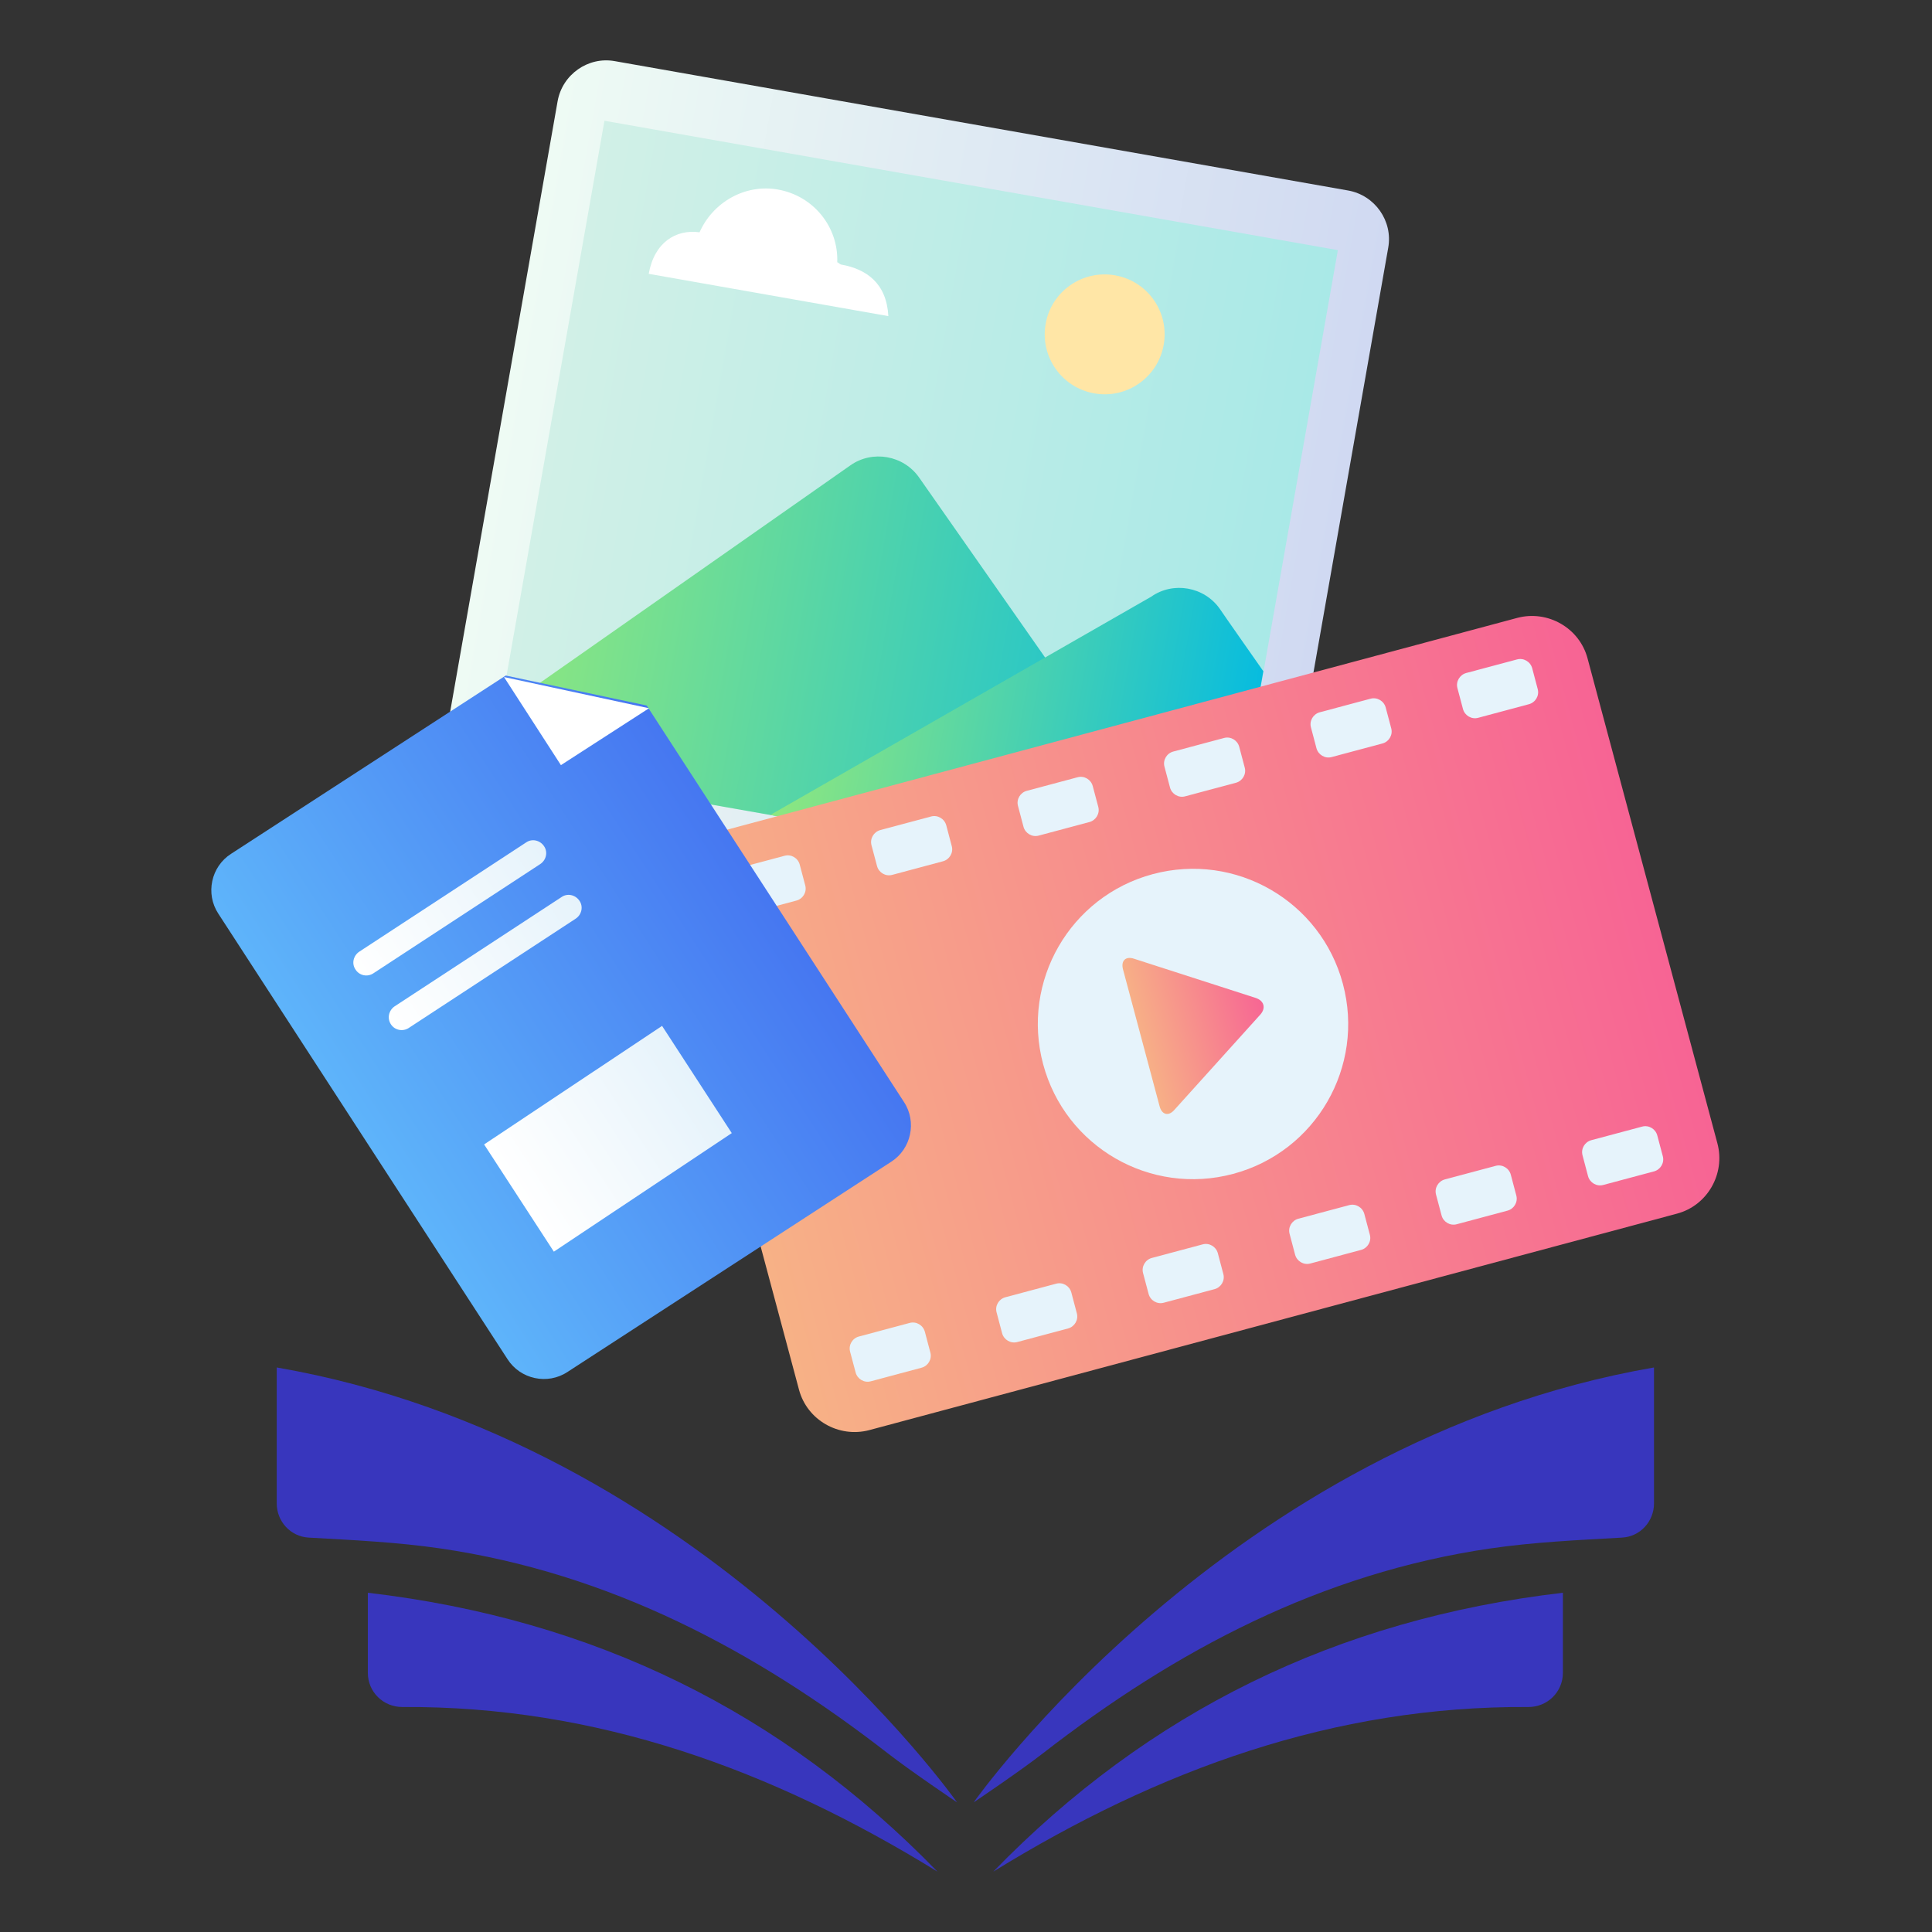 <svg width="64" height="64" viewBox="0 0 64 64" fill="none" xmlns="http://www.w3.org/2000/svg">
<rect x="0" y="0" width="64" height="64" fill="#333333" stroke="none"/>
<path d="M42.11 30.232C41.951 31.116 41.101 31.716 40.217 31.558L15.92 27.272C15.037 27.114 14.436 26.264 14.595 25.38L18.472 3.351C18.63 2.467 19.481 1.867 20.364 2.025L44.661 6.311C45.545 6.469 46.145 7.32 45.987 8.204L42.11 30.232Z" fill="url(#paint0_linear_5011_2883)"/>
<path fill-rule="evenodd" clip-rule="evenodd" d="M44.319 8.286L20.023 4L16.254 25.362L40.55 29.648L44.319 8.286Z" fill="url(#paint1_linear_5011_2883)"/>
<path d="M39.65 29.49L16.254 25.363L16.579 23.537L28.169 15.416C28.902 14.899 29.928 15.082 30.445 15.816L34.822 22.069L40.025 27.222C40.542 27.956 40.367 28.965 39.65 29.49Z" fill="url(#paint2_linear_5011_2883)"/>
<path d="M41.85 22.236L40.541 29.64L25.517 26.997L38.132 19.768C38.865 19.252 39.891 19.435 40.408 20.169C40.4 20.169 41.85 22.236 41.85 22.236Z" fill="url(#paint3_linear_5011_2883)"/>
<path fill-rule="evenodd" clip-rule="evenodd" d="M36.94 9.121C38.024 9.312 38.741 10.346 38.549 11.422C38.357 12.506 37.323 13.223 36.248 13.031C35.164 12.839 34.447 11.805 34.638 10.73C34.822 9.654 35.856 8.929 36.94 9.121Z" fill="#FFE6A6"/>
<path d="M23.174 7.695C23.608 6.712 24.667 6.086 25.767 6.278C26.951 6.486 27.777 7.52 27.735 8.688C27.777 8.696 27.819 8.754 27.86 8.763C28.711 8.913 29.369 9.388 29.428 10.472L21.49 9.071C21.674 8.029 22.391 7.587 23.174 7.695Z" fill="white"/>
<path d="M26.467 46.032C26.734 47.041 27.785 47.641 28.794 47.375L55.55 40.204C56.559 39.937 57.159 38.887 56.892 37.878L52.59 21.811C52.323 20.802 51.272 20.201 50.263 20.468L23.507 27.639C22.498 27.906 21.898 28.956 22.165 29.965L26.467 46.032Z" fill="url(#paint4_linear_5011_2883)"/>
<path d="M34.555 35.251C35.289 37.994 38.107 39.62 40.85 38.886C43.593 38.153 45.219 35.334 44.485 32.591C43.752 29.848 40.934 28.222 38.19 28.956C35.447 29.69 33.821 32.508 34.555 35.251Z" fill="#E6F3FB"/>
<path d="M37.565 31.759C37.289 31.667 37.131 31.825 37.198 32.1L38.415 36.653C38.49 36.928 38.707 36.986 38.899 36.77L41.75 33.609C41.942 33.393 41.875 33.151 41.6 33.059L37.565 31.759Z" fill="url(#paint5_linear_5011_2883)"/>
<path d="M26.675 29.332C26.734 29.549 26.6 29.774 26.384 29.832L24.699 30.283C24.483 30.341 24.258 30.207 24.199 29.991L24.016 29.299C23.957 29.082 24.091 28.857 24.308 28.798L25.992 28.348C26.209 28.29 26.434 28.423 26.492 28.64L26.675 29.332Z" fill="#E6F3FB"/>
<path d="M31.529 28.031C31.587 28.248 31.454 28.473 31.237 28.531L29.553 28.982C29.336 29.04 29.111 28.907 29.053 28.69L28.869 27.998C28.811 27.781 28.944 27.556 29.161 27.497L30.845 27.047C31.062 26.989 31.287 27.122 31.346 27.339L31.529 28.031Z" fill="#E6F3FB"/>
<path d="M36.382 26.73C36.44 26.947 36.306 27.172 36.09 27.231L34.406 27.681C34.189 27.739 33.964 27.606 33.905 27.389L33.722 26.697C33.663 26.48 33.797 26.255 34.014 26.197L35.698 25.747C35.915 25.688 36.14 25.822 36.198 26.038L36.382 26.73Z" fill="#E6F3FB"/>
<path d="M41.234 25.43C41.292 25.646 41.159 25.871 40.942 25.93L39.258 26.38C39.041 26.438 38.816 26.305 38.758 26.088L38.574 25.396C38.516 25.179 38.649 24.954 38.866 24.896L40.55 24.446C40.767 24.387 40.992 24.521 41.051 24.738L41.234 25.43Z" fill="#E6F3FB"/>
<path d="M46.087 24.129C46.145 24.346 46.011 24.571 45.795 24.629L44.111 25.079C43.894 25.138 43.669 25.004 43.61 24.788L43.427 24.096C43.368 23.879 43.502 23.654 43.719 23.595L45.403 23.145C45.62 23.087 45.845 23.22 45.903 23.437L46.087 24.129Z" fill="#E6F3FB"/>
<path d="M50.939 22.828C50.998 23.045 50.864 23.27 50.647 23.328L48.963 23.779C48.746 23.837 48.521 23.704 48.463 23.487L48.279 22.795C48.221 22.578 48.354 22.353 48.571 22.294L50.255 21.844C50.472 21.786 50.697 21.919 50.756 22.136L50.939 22.828Z" fill="#E6F3FB"/>
<path d="M30.82 44.807C30.878 45.024 30.745 45.249 30.528 45.307L28.844 45.758C28.627 45.816 28.402 45.683 28.344 45.466L28.16 44.774C28.102 44.557 28.235 44.332 28.452 44.274L30.136 43.823C30.353 43.765 30.578 43.898 30.637 44.115L30.82 44.807Z" fill="#E6F3FB"/>
<path d="M35.672 43.506C35.731 43.723 35.597 43.948 35.381 44.007L33.697 44.457C33.48 44.515 33.255 44.382 33.196 44.165L33.013 43.473C32.954 43.256 33.088 43.031 33.305 42.973L34.989 42.523C35.206 42.464 35.431 42.598 35.489 42.814L35.672 43.506Z" fill="#E6F3FB"/>
<path d="M40.525 42.205C40.583 42.422 40.45 42.647 40.233 42.705L38.549 43.155C38.332 43.214 38.107 43.08 38.049 42.863L37.865 42.171C37.807 41.955 37.94 41.729 38.157 41.671L39.841 41.221C40.058 41.162 40.283 41.296 40.342 41.513L40.525 42.205Z" fill="#E6F3FB"/>
<path d="M45.379 40.905C45.437 41.122 45.304 41.347 45.087 41.405L43.403 41.856C43.186 41.914 42.961 41.781 42.902 41.564L42.719 40.872C42.66 40.655 42.794 40.43 43.011 40.371L44.695 39.921C44.912 39.863 45.137 39.996 45.195 40.213L45.379 40.905Z" fill="#E6F3FB"/>
<path d="M50.23 39.604C50.288 39.821 50.155 40.046 49.938 40.104L48.254 40.555C48.037 40.613 47.812 40.48 47.754 40.263L47.57 39.571C47.512 39.354 47.645 39.129 47.862 39.07L49.546 38.62C49.763 38.562 49.988 38.695 50.047 38.912L50.23 39.604Z" fill="#E6F3FB"/>
<path d="M55.083 38.303C55.141 38.52 55.008 38.745 54.791 38.804L53.107 39.254C52.89 39.312 52.665 39.179 52.606 38.962L52.423 38.27C52.364 38.053 52.498 37.828 52.715 37.77L54.399 37.32C54.616 37.261 54.841 37.395 54.899 37.611L55.083 38.303Z" fill="#E6F3FB"/>
<path d="M21.423 23.371L29.944 36.503C30.378 37.161 30.186 38.062 29.519 38.487L18.797 45.449C18.138 45.883 17.238 45.691 16.812 45.024L7.232 30.266C6.799 29.607 6.99 28.707 7.657 28.282L16.754 22.378L21.423 23.371Z" fill="url(#paint6_linear_5011_2883)"/>
<path fill-rule="evenodd" clip-rule="evenodd" d="M12.369 32.242L17.897 28.623C18.097 28.49 18.155 28.223 18.022 28.031C17.889 27.831 17.622 27.773 17.43 27.906L11.902 31.525C11.702 31.658 11.643 31.925 11.777 32.117C11.902 32.317 12.169 32.375 12.369 32.242Z" fill="url(#paint7_linear_5011_2883)"/>
<path fill-rule="evenodd" clip-rule="evenodd" d="M13.543 34.051L19.071 30.432C19.271 30.299 19.329 30.032 19.196 29.84C19.062 29.64 18.796 29.582 18.604 29.715L13.076 33.334C12.876 33.467 12.817 33.734 12.951 33.934C13.076 34.126 13.343 34.184 13.543 34.051Z" fill="url(#paint8_linear_5011_2883)"/>
<path fill-rule="evenodd" clip-rule="evenodd" d="M21.932 33.984L16.037 37.911L18.347 41.463L24.241 37.536L21.932 33.984Z" fill="url(#paint9_linear_5011_2883)"/>
<path d="M21.499 23.462L18.581 25.346L16.696 22.428L21.499 23.462Z" fill="white"/>
<path d="M31.704 59.706C31.704 59.706 30.17 58.672 29.42 58.089C25.009 54.662 20.181 52.111 14.587 51.294C13.152 51.085 11.702 51.018 10.226 50.935C9.626 50.902 9.167 50.401 9.167 49.801V45.299C23.283 47.742 31.704 59.706 31.704 59.706Z" fill="#3836BD"/>
<path d="M31.054 62C25.576 58.623 19.765 56.505 13.328 56.547C12.694 56.547 12.185 56.047 12.185 55.413V52.762C19.681 53.637 25.918 56.714 31.054 62Z" fill="#3836BD"/>
<path d="M32.254 59.706C32.254 59.706 33.788 58.672 34.538 58.089C38.949 54.662 43.777 52.111 49.371 51.294C50.806 51.085 52.256 51.018 53.732 50.935C54.333 50.902 54.791 50.401 54.791 49.801V45.299C40.675 47.742 32.254 59.706 32.254 59.706Z" fill="#3836BD"/>
<path d="M32.904 62C38.382 58.623 44.194 56.505 50.63 56.547C51.264 56.547 51.773 56.047 51.773 55.413V52.762C44.277 53.637 38.04 56.714 32.904 62Z" fill="#3836BD"/>
<defs>
<linearGradient id="paint0_linear_5011_2883" x1="16.534" y1="14.366" x2="44.048" y2="19.218" gradientUnits="userSpaceOnUse">
<stop stop-color="#EEFBF4"/>
<stop offset="1" stop-color="#D0D9F2"/>
</linearGradient>
<linearGradient id="paint1_linear_5011_2883" x1="18.137" y1="14.682" x2="42.433" y2="18.966" gradientUnits="userSpaceOnUse">
<stop stop-color="#D1F0E7"/>
<stop offset="1" stop-color="#A9E9E7"/>
</linearGradient>
<linearGradient id="paint2_linear_5011_2883" x1="17.325" y1="19.29" x2="41.171" y2="23.494" gradientUnits="userSpaceOnUse">
<stop stop-color="#8EE77F"/>
<stop offset="1" stop-color="#07BCDF"/>
</linearGradient>
<linearGradient id="paint3_linear_5011_2883" x1="26.364" y1="22.178" x2="41.398" y2="24.828" gradientUnits="userSpaceOnUse">
<stop stop-color="#8EE77F"/>
<stop offset="1" stop-color="#07BCDF"/>
</linearGradient>
<linearGradient id="paint4_linear_5011_2883" x1="23.997" y1="38.079" x2="54.726" y2="29.846" gradientUnits="userSpaceOnUse">
<stop stop-color="#F7B286"/>
<stop offset="1" stop-color="#F76494"/>
</linearGradient>
<linearGradient id="paint5_linear_5011_2883" x1="41.972" y1="33.264" x2="37.66" y2="34.419" gradientUnits="userSpaceOnUse">
<stop stop-color="#F76494"/>
<stop offset="1" stop-color="#F7B286"/>
</linearGradient>
<linearGradient id="paint6_linear_5011_2883" x1="12.016" y1="37.64" x2="25.147" y2="29.118" gradientUnits="userSpaceOnUse">
<stop stop-color="#5EB4FA"/>
<stop offset="1" stop-color="#4677F1"/>
</linearGradient>
<linearGradient id="paint7_linear_5011_2883" x1="11.77" y1="32.109" x2="18.037" y2="28.042" gradientUnits="userSpaceOnUse">
<stop stop-color="white"/>
<stop offset="1" stop-color="#E6F3FB"/>
</linearGradient>
<linearGradient id="paint8_linear_5011_2883" x1="12.941" y1="33.916" x2="19.208" y2="29.849" gradientUnits="userSpaceOnUse">
<stop stop-color="white"/>
<stop offset="1" stop-color="#E6F3FB"/>
</linearGradient>
<linearGradient id="paint9_linear_5011_2883" x1="17.176" y1="39.645" x2="23.114" y2="35.791" gradientUnits="userSpaceOnUse">
<stop stop-color="white"/>
<stop offset="1" stop-color="#E6F3FB"/>
</linearGradient>
</defs>
</svg>
